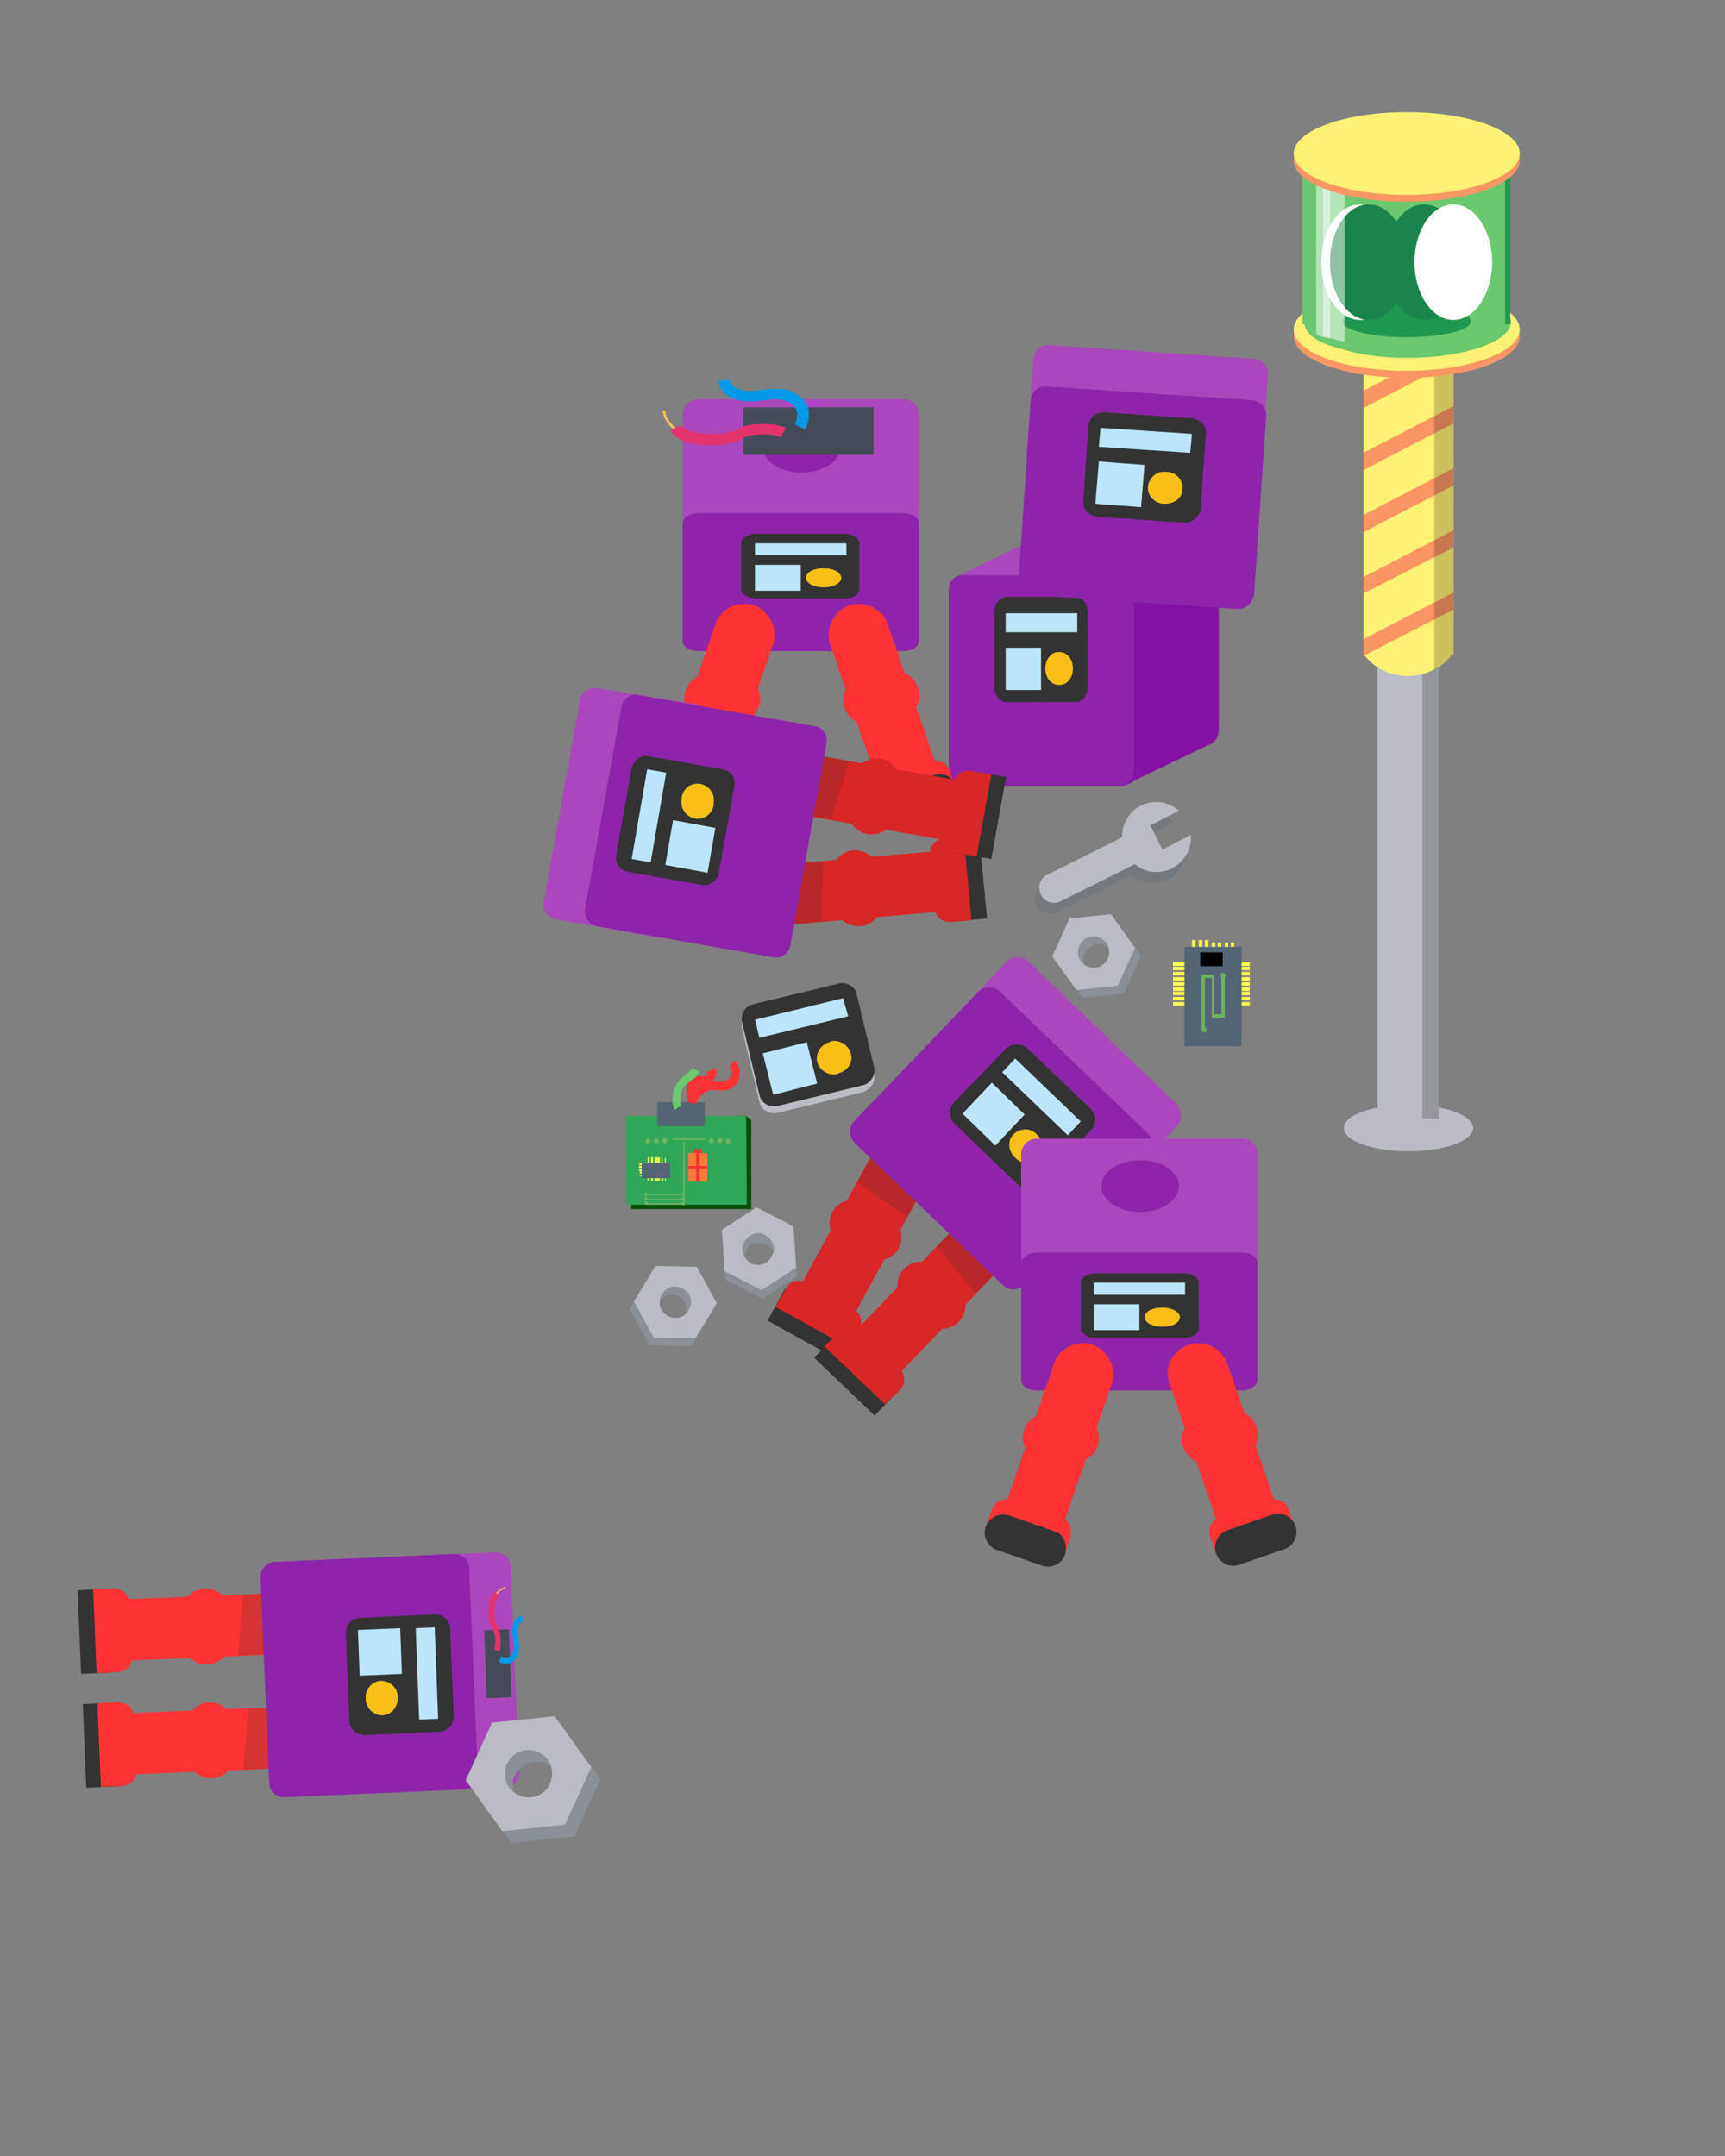 <svg width="200" height="250" fill="none" xmlns="http://www.w3.org/2000/svg"><rect width="100%" height="100%" fill="#808080" stroke="none"/><path d="M76.9 137.6c-.1-1 .1-1.9.2-2.7.4-1.7.6-2.8-1.9-3.9l.3-.7c3 1.3 2.7 2.9 2.3 4.7-.2.8-.3 1.6-.2 2.5l-.7.1z" fill="#009AE8"/><path d="M79.4 137.6c-.7-1.3-1.2-2.2.5-3.7 1.2-1.1 1.8-2.4 1.5-2.9 0-.1-.1-.3-.7-.3v-.7c.9 0 1.2.5 1.4.8.4 1-.4 2.5-1.7 3.8-1.3 1.1-1 1.6-.4 2.7l.1.1-.7.2z" fill="#E3326C"/><path d="M81.6 139.3c0-.3 0-.6-.1-1-.1-1.5-.3-3.4.3-3.8l.1.1c-.5.4-.4 2.4-.3 3.7 0 .4.1.7.1 1h-.1z" fill="#6AB360"/><path d="M81.8 139.3c0 .1-.1.2-.1.2-.1 0-.2-.1-.2-.1 0-.1.1-.2.1-.2.1-.1.2 0 .2.1zM82 134.7c.1 0 .1-.1.1-.2s-.1-.1-.2-.1-.1.1-.1.2.1.1.2.1zM81.5 132.4h-3.7v-.2h3.7v.2zM76.5 137.8h-1v-3.3h.2v3.1h.6v-2.4h.9v2.6H77v-2.4h-.5v2.4z" fill="#6AB360"/><path d="M75.4 134.5c0-.1.1-.2.2-.2s.2.1.2.2-.1.2-.2.2-.2-.1-.2-.2zM77 137.8c0 .1.1.2.2.2s.2-.1.2-.2-.1-.2-.2-.2c-.2 0-.2.1-.2.2z" fill="#6AB360"/><path d="M87.1 140.2v-10.3l-.6-.5-13.4.5.1 10.3h13.9z" fill="#004E00"/><path d="M86.6 139.7l-.1-10.3H72.6v10.3h14z" fill="#30A658"/><path d="M79.2 139.5v-7.1h.2v7.1h-.2zM79.198 138.6h-4.3v-.2h4.3v.2z" fill="#6AB360"/><path d="M74.9 138.7c-.1 0-.2-.1-.2-.2s.1-.2.2-.2.2.1.2.2-.1.2-.2.2zM79.2 138.7c.1 0 .2-.1.2-.2s-.1-.2-.2-.2-.2.1-.2.2.2.2.2.2zM79.198 139.2l-4.3-.1v-.1h4.3v.2z" fill="#6AB360"/><path d="M74.9 139.2c-.1 0-.2-.1-.2-.2s.1-.2.2-.2.2.1.2.2-.1.2-.2.2zM79.2 139.2c.1 0 .2-.1.2-.2s-.1-.2-.2-.2-.2.1-.2.2c.1.2.2.2.2.2zM79.298 139.7h-4.4v-.2h4.4v.2z" fill="#6AB360"/><path d="M74.9 139.7c-.1 0-.2-.1-.2-.2s.1-.2.2-.2.2.1.2.2c0 .2-.1.2-.2.2zM79.2 139.8c.1 0 .2-.1.2-.2s-.1-.2-.2-.2-.2.1-.2.2l.2.2zM82.79 132.306a.3.3 0 10-.598-.015.3.3 0 00.599.015zM83.757 132.276a.3.3 0 10-.599-.015.3.3 0 00.6.015zM84.722 132.347a.3.3 0 10-.599-.015.3.3 0 00.6.015zM75.443 132.329a.3.3 0 10-.6-.014.3.3 0 00.6.014zM76.412 132.3a.3.3 0 10-.6-.015.3.3 0 00.6.015z" fill="#6AB360"/><path d="M81.7 130.6v-2.8h-5.5v2.8h5.5z" fill="#546573"/><path d="M77.379 132.271a.3.3 0 10-.601-.015.3.3 0 00.6.015zM81.7 132.2H78v-.2h3.7v.2z" fill="#6AB360"/><path d="M77.6 136.4h-3.4v-.1h3.4v.1zM77.6 136.1h-3.4v-.2h3.4v.2zM77.6 135.9h-3.4v-.2l3.4.1v.1z" fill="#FFFF4E"/><path d="M77.6 135.8h-3.5v-.2h3.5v.2zM77.4 135.4h-3.3v-.2l3.3.1v.1z" fill="#FFFF4E"/><path d="M77.4 135.4h-3.3v-.2l3.3.1v.1zM77.4 135.1h-3.3v-.2h3.3v.2z" fill="#FFFF4E"/><path d="M77.1 136.9v-2.6h.1v2.6h-.1zM76.7 136.9v-2.7h.1l.1 2.7h-.2z" fill="#FFFF4E"/><path d="M76.7 136.9v-2.7h.1l.1 2.7h-.2zM76.299 136.9v-2.7h.2v2.7h-.2z" fill="#FFFF4E"/><path d="M76.1 136.9v-2.7h.2v2.7h-.2z" fill="#FFFF4E"/><path d="M75.9 136.9v-2.7h.2v2.7h-.2zM75.5 136.9v-2.7h.2v2.7h-.2z" fill="#FFFF4E"/><path d="M75.5 136.9v-2.7h.2v2.7h-.2zM75.1 136.9v-2.7h.2v2.7h-.2z" fill="#FFFF4E"/><path d="M77.7 136.6h-3.3v-1.8h3.3v1.8z" fill="#546573"/><path d="M77.7 136.6h-3.3v-.1h3.3v.1z" fill="#546573"/><path d="M80.6 133.8c.1 0 .4-.1.4-.3 0-.1-.3-.3-.4-.3-.1 0-.2.1-.2.3-.1.2 0 .3.2.3z" fill="#F33"/><path d="M81.2 133.8c.1 0 .2-.1.2-.3 0-.1-.1-.3-.2-.3s-.4.1-.4.3c0 .2.3.3.4.3z" fill="#F33"/><path d="M82 133.7v3.3h-2.2v-3.3H82z" fill="#FF7A38"/><path d="M81.101 133.7v3.3h-.4v-3.3h.4z" fill="#F33"/><path d="M79.8 135.2H82v.3h-2.2v-.3zM80.7 128l-1-.2v-.5c-.1-.2-.2-.5-.1-1 0-.3.1-.8.5-1.2.4-.3.8-.3 1.2-.3h.5c.1 0 .2-.1.2-.2v-.3l.9-.5c.2.3.2.8 0 1.1-.1.2-.2.4-.3.5H84c.4-.1.7-.4.8-.7.1-.4 0-.8-.3-1l.7-.7c.5.5.7 1.3.5 2-.2.7-.8 1.3-1.5 1.4-.4.1-.8.1-1.2 0h-.6c-.8.2-1.5.8-1.7 1.6zm.4-2.1c-.2 0-.3 0-.3.1s-.1.2-.1.3c.1-.1.2-.3.4-.4z" fill="#F33"/><path d="M78.2 128.7c-.5-1.2-.2-2.8.8-3.7.2-.1.3-.3.5-.4.3-.2.6-.5.7-.7l.9.3c-.2.6-.7.9-1.1 1.2-.1.1-.3.2-.4.3-.7.6-.9 1.7-.6 2.5l-.8.5z" fill="#6AC86E"/><path d="M92.299 147.1l-.3-4.9-4.1-.9-3.6 1.3-.5 1 .3 4.8 4.3 2.2 4-2.6-.1-.9zm-3.4-2.8c.7.4 1.1 1.1 1 1.9-.5.5-1.2.8-2 1.1-2.2.9-2.1-1.2-1.1-2.7.5-.5 1.4-.7 2.1-.3z" fill="#8A9096"/><path d="M87.1 146.5c-.9-.5-1.3-1.6-.8-2.5.5-.9 1.6-1.3 2.4-.8.9.5 1.3 1.6.8 2.4-.4 1-1.5 1.3-2.4.9zm4.9-4.3l-4.3-2.2-4 2.6.3 4.8 4.3 2.2 4-2.6-.3-4.8z" fill="#B9BDC3"/><path d="M80.6 155.4l2.5-4.2-2.9-3.1-3.7-1-1 .6-2.5 4.1 2.3 4.2 4.8.1.5-.7zm-1.2-4.3c.4.7.2 1.5-.3 2.1-.7.1-1.5 0-2.3-.2-2.3-.6-1.1-2.2.6-2.8.8-.2 1.6.1 2 .9z" fill="#8A9096"/><path d="M76.7 151.9c-.5-.9-.1-2 .7-2.5.9-.5 2-.1 2.5.7.5.9.1 2-.7 2.5-.9.5-2 .1-2.5-.7zm6.4-.8l-2.3-4.2-4.8-.1-2.5 4.1 2.3 4.2 4.8.1 2.5-4.1zM163.301 133.5c4.142 0 7.5-1.209 7.5-2.7s-3.358-2.7-7.5-2.7c-4.142 0-7.5 1.209-7.5 2.7s3.358 2.7 7.5 2.7z" fill="#B9BDC3"/><path d="M166.801 64.1h-7.1v65.6h7.1V64.1z" fill="#B9BDC3"/><path opacity=".2" d="M166.8 64.1h-1.9v65.6h1.9V64.1z" fill="#000"/><path d="M168.502 40h-10.4v36h10.4V40z" fill="#FA9664"/><path d="M168.402 40l-10.3 5.3v-5.2l.1-.1h10.2zM168.502 47.1l-10.4 5.4v-5.2l10.4-5.4v5.2zM168.502 54.3l-10.4 5.4v-5.2l10.4-5.4v5.2zM168.502 61.5l-10.4 5.4v-5.2l10.4-5.4v5.2zM168.502 68.7l-10.4 5.4v-5.3l10.4-5.3v5.2zM168.501 70.7v5.2l-.2.1h-10.1l10.3-5.3z" fill="#FFF173"/><path d="M168.502 40h-10.4v36h10.4V40z" fill="#FA9664"/><path d="M168.402 40l-10.3 5.3v-5.2l.1-.1h10.2zM168.502 47.1l-10.4 5.4v-5.2l10.4-5.4v5.2zM168.502 54.3l-10.4 5.4v-5.2l10.4-5.4v5.2zM168.502 61.5l-10.4 5.4v-5.2l10.4-5.4v5.2zM168.502 68.7l-10.4 5.4v-5.3l10.4-5.3v5.2zM168.501 70.7v5.2l-.2.1-.2.2c-2.7 3-7.4 2.9-9.9-.2l10.3-5.3z" fill="#FFF173"/><path opacity=".2" d="M168.501 75.9l-2.2 1.8V40h2.2v35.9z" fill="#000"/><path d="M163.1 43.8c7.235 0 13.1-2.15 13.1-4.8 0-2.651-5.865-4.8-13.1-4.8-7.235 0-13.1 2.149-13.1 4.8 0 2.65 5.865 4.8 13.1 4.8z" fill="#FA9664"/><path d="M163.1 43c7.235 0 13.1-2.149 13.1-4.8 0-2.65-5.865-4.8-13.1-4.8-7.235 0-13.1 2.15-13.1 4.8 0 2.651 5.865 4.8 13.1 4.8z" fill="#FFF173"/><path d="M175.199 37.3c0 2.3-5.4 4.2-12 4.2-2.7 0-5.2-.3-7.2-.9-.6-.2-1.2-.3-1.7-.5-.3-.1-.6-.2-.8-.3-.3-.1-.6-.3-.8-.4-1-.6-1.5-1.3-1.5-2.1s.6-1.5 1.5-2.1c.2-.2.5-.3.8-.4.2-.1.5-.2.8-.3.5-.2 1-.4 1.7-.5 2-.5 4.5-.9 7.2-.9 6.6 0 12 1.9 12 4.2z" fill="#6AC86E"/><path d="M175.1 18.1h-22.7v19.5h22.7V18.1z" fill="#219750"/><path d="M174.5 18.1H151v19.5h23.5V18.1z" fill="#6AC86E"/><path d="M170.499 37.3c0 1-3.3 1.8-7.4 1.8-4.1 0-7.4-.8-7.4-1.8s3.3-6.9 7.4-6.9c4.1 0 7.4 5.9 7.4 6.9z" fill="#219750"/><path d="M157.699 37.1c2.486 0 4.5-3 4.5-6.7s-2.014-6.7-4.5-6.7c-2.485 0-4.5 3-4.5 6.7s2.015 6.7 4.5 6.7z" fill="#fff"/><path d="M158.699 37.1c2.486 0 4.5-3 4.5-6.7s-2.014-6.7-4.5-6.7c-2.485 0-4.5 3-4.5 6.7s2.015 6.7 4.5 6.7z" fill="#1A844B"/><path d="M165.1 37.1c2.485 0 4.5-3 4.5-6.7s-2.015-6.7-4.5-6.7c-2.486 0-4.5 3-4.5 6.7s2.014 6.7 4.5 6.7z" fill="#1A844B"/><path d="M168.5 37.1c2.485 0 4.5-3 4.5-6.7s-2.015-6.7-4.5-6.7-4.5 3-4.5 6.7 2.015 6.7 4.5 6.7z" fill="#fff"/><path opacity=".5" d="M154.2 18.1v21.2c-.3-.1-.6-.2-.8-.2-.3-.1-.6-.2-.8-.3V18.1h1.6z" fill="#fff"/><path opacity=".5" d="M155.9 18.1v21.5c-.6-.1-1.2-.2-1.7-.4-.3-.1-.6-.2-.8-.2V17.9l2.5.2z" fill="#fff"/><path d="M163.1 23.4c7.235 0 13.1-2.149 13.1-4.8 0-2.65-5.865-4.8-13.1-4.8-7.235 0-13.1 2.15-13.1 4.8 0 2.651 5.865 4.8 13.1 4.8z" fill="#FA9664"/><path d="M163.1 22.6c7.235 0 13.1-2.149 13.1-4.8s-5.865-4.8-13.1-4.8c-7.235 0-13.1 2.149-13.1 4.8s5.865 4.8 13.1 4.8z" fill="#FFF173"/><path d="M100.043 126.644l-9.9 2.4c-.9.2-1.9-.3-2.1-1.3l-2-8.4c-.2-.9.3-1.9 1.3-2.1l9.9-2.4c.9-.2 1.9.3 2.1 1.3l2 8.4c.2.9-.4 1.8-1.3 2.1z" fill="#B9BDC3"/><path d="M100.043 125.843l-9.9 2.4c-.9.2-1.9-.3-2.1-1.3l-2-8.4c-.2-.9.3-1.9 1.3-2.1l9.9-2.4c.9-.2 1.9.3 2.1 1.3l2 8.4c.2.9-.4 1.9-1.3 2.1z" fill="#333"/><path d="M97.743 115.743l-10.2 2.5.5 2.1 10.3-2.5-.6-2.1zM93.543 120.844l-5.1 1.3 1.2 4.8 5.1-1.3-1.2-4.8z" fill="#BBE5FA"/><path d="M97.243 124.443l-.2.1a2 2 0 01-2.3-1.4 2 2 0 011.4-2.3l.2-.1c1-.2 2 .4 2.3 1.4.3 1-.3 2-1.4 2.3z" fill="#F8BF15"/><path d="M35.4 191.7l-.3-7.1-24.2 1 .3 7.1 24.2-1z" fill="#F33"/><path opacity=".2" d="M27.6 192l.6-7.1 9.1-.4.3 7-10 .5z" fill="#333"/><path d="M13.6 193.9l-.4-9.7-4.2.2.4 9.7 4.2-.2z" fill="#333"/><path d="M11.2 194l-.4-9.7 2.4-.1c1 0 1.8.7 1.8 1.7l.3 6.2c0 1-.7 1.8-1.7 1.8l-2.4.1zM21.2 190.4l-.1-3.3c-.1-1.5 1.1-2.8 2.6-2.9 1.5-.1 2.8 1.1 2.9 2.6l.1 3.3c.1 1.5-1.1 2.8-2.6 2.9-1.6.1-2.8-1.1-2.9-2.6zM35.9 204.9l-.3-7.1-24.2 1 .3 7.1 24.2-1z" fill="#F33"/><path opacity=".2" d="M28.2 205.2l.6-7.1 9.1-.4.3 7.1-10 .4z" fill="#333"/><path d="M14.2 207.1l-.4-9.7-4.2.2.4 9.7 4.2-.2z" fill="#333"/><path d="M11.7 207.2l-.4-9.7 2.4-.1c1 0 1.8.7 1.8 1.7l.3 6.2c0 1-.7 1.8-1.7 1.8l-2.4.1zM21.7 203.6l-.1-3.3c-.1-1.5 1.1-2.8 2.6-2.9 1.5-.1 2.8 1.1 2.9 2.6l.1 3.3c.1 1.5-1.1 2.8-2.6 2.9-1.5.1-2.8-1.1-2.9-2.6z" fill="#F33"/><path d="M44.8 206.1l-1-23.8c0-1 .7-1.8 1.7-1.8l11.9-.5c1 0 1.8.7 1.8 1.7l1 23.8c0 1-.7 1.8-1.7 1.8l-11.9.5c-.9.1-1.7-.7-1.8-1.7z" fill="#AB47BC"/><path d="M59 188.921l-2.867.114.314 7.874 2.868-.115-.314-7.873z" fill="#454B58"/><path opacity=".2" d="M59.222 193.954c-1.097-1.314-2.098-2.841-3.047-4.369l.292 7.3 2.867-.115-.112-2.816z" fill="#454B58"/><path d="M57.815 192.705l.288-.638c.373.194.738.179 1.043-.042.456-.332.427-1.062.419-1.27-.008-.209-.069-.415-.077-.624-.067-.363-.134-.726-.098-1.145-.027-.678.359-1.477 1.135-1.664l.131.673c-.415.069-.603.599-.638 1.018-.04.315.025.626.091.989.063.258.071.467.082.728.085.832-.2 1.522-.708 1.908-.404.33-1.082.357-1.668.067z" fill="#009AE8"/><path d="M56.902 186.84c-.008-.209-.018-.47.026-.68.11-1.154 1.013-2.078 1.691-2.105l.006.157c-.625.025-1.426.892-1.489 1.939-.03.576.048 1.2.07 1.773.01.209.07.415.13.622.059.154.169.306.273.302l.052-.002.003.052c.24.774.277 1.713.047 2.505l-.158-.046c.18-.738.196-1.626-.042-2.348-.158-.046-.269-.198-.33-.405-.06-.206-.12-.413-.128-.621a8.542 8.542 0 01-.15-1.143z" fill="#F9C051"/><path d="M56.654 187.163c-.013-.313-.025-.626.013-.993.04-.315.158-1.26.771-1.598l.338.614c-.152.11-.398.486-.427 1.061-.115 1.049.02 1.827.302 2.338.225.409.34.666.363 1.239.075.572.048 1.2-.14 1.73l-.586-.29c.14-.424.171-.947.098-1.467-.07-.467-.13-.621-.298-.928-.278-.407-.405-.976-.434-1.706z" fill="#E3326C"/><path d="M31.2 206.7l-1-23.8c0-1 .7-1.8 1.7-1.8l20.7-.9c1 0 1.8.7 1.8 1.7l1 23.8c0 1-.7 1.8-1.7 1.8l-20.7.9c-1 0-1.8-.7-1.8-1.7z" fill="#8E24AA"/><path d="M40.5 199.5l-.4-10.1c0-1 .7-1.8 1.7-1.8l8.6-.4c1 0 1.8.7 1.8 1.7l.4 10.1c0 1-.7 1.8-1.7 1.8l-8.6.4c-1 0-1.8-.8-1.8-1.7z" fill="#333"/><path d="M50.8 199.3l-.4-10.6-2.2.1.4 10.6 2.2-.1zM46.6 194.1l-.2-5.3-4.9.2.2 5.3 4.9-.2z" fill="#BBE5FA"/><path d="M42.4 197.1v-.3c0-1 .8-1.9 1.8-1.9s1.9.8 1.9 1.8v.3c0 1-.8 1.9-1.8 1.9s-1.8-.8-1.9-1.8z" fill="#F8BF15"/><path d="M143.099 109.3h-.4v8.4h.4v-8.4zM142.4 109.3h-.4v8.4h.4v-8.4zM141.599 109.3h-.4v8.4h.4v-8.4zM140.9 109.3h-.4v8.4h.4v-8.4zM140.099 109h-.4v8.4h.4V109zM139.4 109h-.4v8.4h.4V109zM138.599 109h-.4v8.4h.4V109z" fill="#FFFF4E"/><path d="M144.9 116.2H136v.4h8.9v-.4zM144.9 115.6H136v.4h8.9v-.4zM144.9 115H136v.4h8.9v-.4zM144.9 114.5H136v.4h8.9v-.4zM144.9 113.9H136v.4h8.9v-.4zM144.9 113.3H136v.4h8.9v-.4zM144.9 112.7H136v.4h8.9v-.4zM144.9 112.1H136v.4h8.9v-.4zM144.9 111.6H136v.4h8.9v-.4z" fill="#FFFF4E"/><path d="M137.328 110.321v11h6.6v-11h-6.6z" fill="#546573"/><path d="M137.352 109.797v10.6h6.6v-10.6h-6.6z" fill="#546573"/><path d="M139.701 119.4h-.4V113h1.5v4.6h.8v-4.5h.4v4.9h-1.5v-4.6h-.8v6z" fill="#6AB360"/><path d="M139.901 119.4c0 .2-.1.3-.3.3-.2 0-.3-.1-.3-.3 0-.2.1-.3.3-.3.2 0 .3.1.3.3zM141.8 113.4a.3.3 0 100-.6.3.3 0 000 .6z" fill="#6AB360"/><path d="M139.16 110.437v1.6h2.6v-1.6h-2.6z" fill="#000"/><path d="M131.7 110l-2.9-3.9-3.9 1.5-2.3 3 .1 1.2 2.8 3.9 4.8-.5 2-4.4-.6-.8zm-4.4-.5c.8-.1 1.5.4 1.8 1.1-.2.7-.6 1.4-1.1 2-1.4 1.9-2.4.2-2.4-1.7.3-.8.9-1.4 1.7-1.4z" fill="#8A9096"/><path d="M127 112.2c-1 .1-1.9-.6-2-1.6-.1-1 .6-1.9 1.6-2 1-.1 1.9.6 2 1.6.1 1-.6 1.9-1.6 2zm1.8-6.2l-4.8.5-2 4.4 2.8 3.9 4.8-.5 2-4.4-2.8-3.9z" fill="#B9BDC3"/><path d="M68.699 205.062l-4.395-5.91-5.91 2.273-3.486 4.546.152 1.819 4.243 5.91 7.274-.758 3.031-6.668-.91-1.212zm-6.668-.758c1.212-.151 2.273.606 2.728 1.667-.303 1.061-.91 2.122-1.667 3.031-2.122 2.88-3.637.303-3.637-2.576.454-1.213 1.364-2.122 2.576-2.122z" fill="#8A9096"/><path d="M61.577 208.396c-1.515.151-2.88-.909-3.03-2.425-.152-1.515.909-2.879 2.424-3.031 1.516-.151 2.88.909 3.031 2.425.152 1.515-.91 2.879-2.425 3.031zM64.305 199l-7.274.758L54 206.426l4.243 5.91 7.274-.758 3.032-6.668-4.244-5.91z" fill="#B9BDC3"/><path d="M131.074 101.508c-.1 0-.1.1-.2.1l-8.4 4.2c-.9.4-1.9.1-2.3-.8-.4-.9-.1-1.9.8-2.3l8.4-4.2c.1 0 .1-.1.2-.1 0-1.5.8-3 2.2-3.7 1.5-.7 3.2-.5 4.4.6l-3.3 1.7 1.4 2.8 3.3-1.7c.1 1.6-.7 3.1-2.2 3.9-1.5.7-3.2.4-4.3-.5z" fill="#74797E"/><path d="M131.574 100.208c-.1 0-.1.1-.2.1l-8.4 4.2c-.9.4-1.9.1-2.3-.8-.4-.9-.1-1.9.8-2.3l8.4-4.2c.1 0 .1-.1.2-.1 0-1.5.8-3 2.2-3.7 1.5-.7 3.2-.5 4.4.6l-3.3 1.7 1.4 2.8 3.3-1.7c.1 1.6-.7 3.1-2.2 3.9-1.5.7-3.1.5-4.3-.5z" fill="#B9BDC3"/><path d="M121.2 86.31c-.5 0-.9-.3-1.1-.7h17.8c1 0 1.8-.7 1.8-1.7" fill="#AB47BC"/><path d="M131.5 90.41c-.3.3-1 .6-1.4.6h-18.7c-.8 0-1.4-.8-1.4-1.8v-20.7c0-.7.3-1.4.8-1.6.2-.1 9-4.3 9.1-4.4.5-.3.9-.4 1.2-.4h18.7c.8 0 1.4.8 1.4 1.8v20.7c0 .7-.3 1.3-.8 1.6" fill="#AB47BC"/><path d="M128.7 69.41c-1.9.9-3.7.6-5-.4-.3.1-.7.2-1.1.2-4.2.1-8.4.5-12.6 1v19.1c0 1 .6 1.8 1.4 1.8h18.7c.4 0 1.1-.3 1.4-.6l9-4.3c.5-.3.8-.9.8-1.6v-20.4c-4.2 1.7-8.5 3.2-12.6 5.2z" fill="#8512A3"/><path d="M130.1 91.01h-18.7c-.8 0-1.4-.8-1.4-1.8v-20.7c0-1 .6-1.8 1.4-1.8h18.7c.8 0 1.4.8 1.4 1.8v20.7c0 1-.6 1.8-1.4 1.8z" fill="#8E24AA"/><path d="M124.701 81.41h-8c-.8 0-1.4-.8-1.4-1.8v-8.6c0-1 .6-1.8 1.4-1.8h8c.8 0 1.4.8 1.4 1.8v8.6c0 1.1-.6 1.8-1.4 1.8z" fill="#333"/><path d="M124.9 71.11h-8.3v2.2h8.3v-2.2zM120.7 75.11h-4.1v4.9h4.1v-4.9z" fill="#BBE5FA"/><path d="M122.899 79.41h-.2c-.8 0-1.5-.8-1.5-1.9 0-1 .6-1.9 1.5-1.9h.2c.8 0 1.5.8 1.5 1.9 0 1.1-.7 1.9-1.5 1.9z" fill="#F8BF15"/><path d="M144.4 57.01l-23.8-1.6c-1-.1-1.7-.9-1.6-1.9l.8-11.9c.1-1 .9-1.7 1.9-1.6l23.7 1.6c1 .1 1.7.9 1.6 1.9l-.8 11.9c0 .9-.8 1.6-1.8 1.6z" fill="#AB47BC"/><path d="M143.399 70.61l-23.7-1.6c-1-.1-1.7-.9-1.6-1.9l1.4-20.7c.1-1 .9-1.7 1.9-1.6l23.8 1.6c1 .1 1.7.9 1.6 1.9l-1.4 20.7c-.2.9-1 1.7-2 1.6z" fill="#8E24AA"/><path d="M137.299 60.61l-10.1-.7c-1-.1-1.7-.9-1.6-1.9l.6-8.6c.1-1 .9-1.7 1.9-1.6l10.1.7c1 .1 1.7.9 1.6 1.9l-.6 8.6c-.1.9-.9 1.6-1.9 1.6z" fill="#333"/><path d="M138.198 50.31l-10.6-.7-.2 2.2 10.6.7.2-2.2zM132.7 53.91l-5.3-.4-.4 4.9 5.3.4.4-4.9z" fill="#BBE5FA"/><path d="M135.1 58.41h-.3c-1-.1-1.8-1-1.7-2 .1-1 1-1.8 2-1.7h.3c1 .1 1.8 1 1.7 2 0 1-.9 1.7-2 1.7z" fill="#F8BF15"/><path d="M108.9 134.338l-6.2-3.4-11.6 21.3 6.2 3.4 11.6-21.3z" fill="#D92626"/><path opacity=".2" d="M105.2 141.138l-5.8-4.1 4.4-8 6.2 3.4-4.8 8.7z" fill="#333"/><path d="M99.6 154.138l-8.6-4.7-2 3.7 8.5 4.7 2.1-3.7z" fill="#333"/><path d="M98.4 156.238l-8.5-4.7 1.2-2.1c.5-.9 1.5-1.2 2.4-.7l5.4 3c.9.5 1.2 1.5.7 2.4l-1.2 2.1zM100.501 145.838l-2.9-1.6c-1.3-.7-1.8-2.4-1.1-3.7.7-1.3 2.4-1.8 3.7-1.1l2.9 1.6c1.3.7 1.8 2.4 1.1 3.7-.7 1.3-2.4 1.8-3.7 1.1z" fill="#D92626"/><path d="M118.5 144.438l-5.1-4.9-16.8 17.5 5.1 4.9 16.8-17.5z" fill="#D92626"/><path opacity=".2" d="M113.1 150.038l-4.5-5.5 6.3-6.6 5.1 4.9-6.9 7.2z" fill="#333"/><path d="M104.3 161.138l-7-6.7-2.9 3 7 6.7 2.9-3z" fill="#333"/><path d="M102.6 162.838l-7-6.7 1.7-1.7c.7-.7 1.8-.7 2.5-.1l4.5 4.3c.7.7.7 1.8.1 2.5l-1.8 1.7zM107.3 153.338l-2.4-2.3a2.81 2.81 0 01-.1-3.9c1.1-1.1 2.8-1.1 3.9-.1l2.4 2.3c1.1 1.1 1.1 2.8.1 3.9s-2.8 1.1-3.9.1z" fill="#D92626"/><path d="M125.801 139.138l-17.2-16.5c-.7-.7-.7-1.8-.1-2.5l8.2-8.6c.7-.7 1.8-.7 2.5-.1l17.2 16.6c.7.7.7 1.8.1 2.5l-8.2 8.6c-.7.7-1.8.7-2.5 0z" fill="#AB47BC"/><path d="M116.301 149.038l-17.2-16.5c-.7-.7-.7-1.8-.1-2.5l14.4-15c.7-.7 1.8-.7 2.5-.1l17.2 16.5c.7.7.7 1.8.1 2.5l-14.4 15c-.7.7-1.8.8-2.5.1z" fill="#8E24AA"/><path d="M118 137.338l-7.3-7c-.7-.7-.7-1.8-.1-2.5l6-6.2c.7-.7 1.8-.7 2.5-.1l7.3 7c.7.7.7 1.8.1 2.5l-6 6.2c-.7.8-1.8.8-2.5.1z" fill="#333"/><path d="M125.301 130.038l-7.6-7.3-1.5 1.6 7.6 7.3 1.5-1.6zM118.8 129.238l-3.8-3.7-3.4 3.6 3.8 3.7 3.4-3.6z" fill="#BBE5FA"/><path d="M117.801 134.338l-.2-.2c-.7-.7-.8-1.9-.1-2.6.7-.7 1.9-.8 2.6-.1l.2.2c.7.7.8 1.9.1 2.6-.7.8-1.9.8-2.6.1z" fill="#F8BF15"/><path d="M144 147.538h-23.8c-1 0-1.8-.8-1.8-1.8v-11.9c0-1 .8-1.8 1.8-1.8H144c1 0 1.8.8 1.8 1.8v11.9c0 1-.8 1.8-1.8 1.8z" fill="#AB47BC"/><path d="M144 161.238h-23.8c-1 0-1.8-.5-1.8-1.2v-13.6c0-.6.8-1.2 1.8-1.2H144c1 0 1.8.5 1.8 1.2v13.6c0 .6-.8 1.2-1.8 1.2z" fill="#8E24AA"/><path d="M126.7 155.938c-1.8-.6-3.9.3-4.5 2.2l-5.6 16.3c-.6 1.8.3 3.9 2.2 4.5 1.8.6 3.9-.3 4.5-2.2l5.6-16.3c.6-1.8-.4-3.8-2.2-4.5z" fill="#F33"/><path d="M123.399 180.438l-9.2-3.2.8-2.2c.3-.9 1.3-1.4 2.2-1.1l5.8 2c.9.3 1.4 1.3 1.1 2.2l-.7 2.3z" fill="#F33"/><path d="M122.2 177.538l-5.2-1.8c-1.1-.4-2.3.2-2.7 1.3-.4 1.1.2 2.3 1.3 2.7l5.2 1.8c1.1.4 2.3-.2 2.7-1.3.3-1.2-.2-2.4-1.3-2.7z" fill="#333"/><path d="M124.5 169.538l-3.3-.1c-1.5-.1-2.7-1.3-2.6-2.9.1-1.5 1.3-2.7 2.9-2.6l3.3.1c1.5.1 2.7 1.3 2.6 2.9-.1 1.5-1.3 2.6-2.9 2.6z" fill="#F33"/><path d="M137.201 155.138h-10.1c-1 0-1.8-.5-1.8-1.1v-5.3c0-.6.8-1.1 1.8-1.1h10.1c1 0 1.8.5 1.8 1.1v5.3c0 .6-.8 1.1-1.8 1.1z" fill="#333"/><path d="M137.401 148.738h-10.6v1.4h10.6v-1.4zM132.101 151.238h-5.3v3h5.3v-3z" fill="#BBE5FA"/><path d="M134.901 153.838h-.3c-1 0-1.9-.5-1.9-1.1 0-.6.8-1.1 1.9-1.1h.3c1 0 1.9.5 1.9 1.1 0 .6-.8 1.1-1.9 1.1z" fill="#F8BF15"/><path d="M135.601 160.438l5.6 16.3c.6 1.8 2.6 2.8 4.5 2.2 1.8-.6 2.8-2.6 2.2-4.5l-5.6-16.3c-.6-1.8-2.6-2.8-4.5-2.2-1.9.7-2.9 2.7-2.2 4.5z" fill="#F33"/><path d="M141.1 180.438l-.8-2.3c-.3-.9.2-1.9 1.1-2.2l5.8-2c.9-.3 1.9.2 2.2 1.1l.8 2.3-9.1 3.1z" fill="#F33"/><path d="M140.999 180.138c.4 1.1 1.6 1.7 2.7 1.3l5.2-1.8c1.1-.4 1.7-1.6 1.3-2.7-.4-1.1-1.6-1.7-2.7-1.3l-5.2 1.8c-1.1.4-1.7 1.6-1.3 2.7z" fill="#333"/><path d="M137.1 167.438c-.3-1.5.7-2.9 2.2-3.2l3.3-.6c1.5-.3 2.9.7 3.2 2.2.3 1.5-.7 2.9-2.2 3.2l-3.3.6c-1.5.3-2.9-.7-3.2-2.2z" fill="#F33"/><path d="M132.199 140.538c2.486 0 4.5-1.343 4.5-3s-2.014-3-4.5-3c-2.485 0-4.5 1.343-4.5 3s2.015 3 4.5 3z" fill="#8E24AA"/><path d="M104.739 61.8h-23.8c-1 0-1.8-.8-1.8-1.8V48.1c0-1 .8-1.8 1.8-1.8h23.8c1 0 1.8.8 1.8 1.8V60c0 1-.8 1.8-1.8 1.8z" fill="#AB47BC"/><path d="M104.739 75.5h-23.8c-1 0-1.8-.5-1.8-1.2V60.7c0-.6.8-1.2 1.8-1.2h23.8c1 0 1.8.5 1.8 1.2v13.6c0 .7-.8 1.2-1.8 1.2z" fill="#8E24AA"/><path d="M87.439 70.2c-1.8-.6-3.9.3-4.5 2.2l-5.6 16.3c-.6 1.8.3 3.9 2.2 4.5 1.8.6 3.9-.3 4.5-2.2l5.6-16.3c.6-1.8-.4-3.8-2.2-4.5z" fill="#F33"/><path d="M84.138 94.8l-9.2-3.2.8-2.3c.3-.9 1.3-1.4 2.2-1.1l5.8 2c.9.3 1.4 1.3 1.1 2.2l-.7 2.4z" fill="#F33"/><path d="M82.938 91.8l-5.2-1.8c-1.1-.4-2.3.2-2.7 1.3-.4 1.1.2 2.3 1.3 2.7l5.2 1.7c1.1.4 2.3-.2 2.7-1.3.3-1.1-.2-2.2-1.3-2.6z" fill="#333"/><path d="M85.238 83.8l-3.3-.1c-1.5-.1-2.7-1.3-2.6-2.9.1-1.5 1.3-2.7 2.9-2.6l3.3.1c1.5.1 2.7 1.3 2.6 2.9-.1 1.5-1.4 2.7-2.9 2.6z" fill="#F33"/><path d="M97.938 69.4h-10.2c-1 0-1.8-.5-1.8-1.1V63c0-.6.8-1.1 1.8-1.1h10.1c1 0 1.8.5 1.8 1.1v5.3c0 .6-.7 1.1-1.7 1.1z" fill="#333"/><path d="M98.137 63h-10.6v1.4h10.6V63zM92.837 65.5h-5.3v3h5.3v-3z" fill="#BBE5FA"/><path d="M95.638 68.1h-.3c-1 0-1.9-.5-1.9-1.1 0-.6.8-1.1 1.9-1.1h.3c1 0 1.9.5 1.9 1.1 0 .6-.9 1.1-1.9 1.1z" fill="#F8BF15"/><path d="M96.239 74.7l5.6 16.3c.6 1.8 2.6 2.8 4.5 2.2 1.8-.6 2.8-2.6 2.2-4.5l-5.6-16.3c-.6-1.8-2.6-2.8-4.5-2.2-1.8.7-2.8 2.7-2.2 4.5z" fill="#F33"/><path d="M101.838 94.8l-.8-2.3c-.3-.9.2-1.9 1.1-2.2l5.8-2c.9-.3 1.9.2 2.2 1.1l.8 2.3-9.1 3.1z" fill="#F33"/><path d="M101.738 94.4c.4 1.1 1.6 1.7 2.7 1.3l5.2-1.8c1.1-.4 1.7-1.6 1.3-2.7-.4-1.1-1.6-1.7-2.7-1.3l-5.2 1.8c-1.1.5-1.7 1.6-1.3 2.7z" fill="#333"/><path d="M97.838 81.7c-.3-1.5.7-2.9 2.2-3.2l3.3-.6c1.5-.3 2.9.7 3.2 2.2.3 1.5-.7 2.9-2.2 3.2l-3.3.6c-1.5.3-3-.7-3.2-2.2z" fill="#F33"/><path d="M92.938 54.8c2.485 0 4.5-1.343 4.5-3s-2.015-3-4.5-3c-2.486 0-4.5 1.343-4.5 3s2.014 3 4.5 3z" fill="#8E24AA"/><path d="M86.184 47.24v5.5h15.1v-5.5h-15.1z" fill="#454B58"/><path opacity=".2" d="M95.838 47.2c-2.6 2-5.6 3.8-8.6 5.5h14v-5.5h-5.4z" fill="#454B58"/><path d="M93.338 49.8l-1.2-.6c.4-.7.4-1.4 0-2-.6-.9-2-.9-2.4-.9-.4 0-.8.1-1.2.1-.7.1-1.4.2-2.2.1-1.3 0-2.8-.8-3.1-2.3l1.3-.2c.1.8 1.1 1.2 1.9 1.3.6.1 1.2 0 1.9-.1.5-.1.9-.1 1.4-.1 1.6-.1 2.9.5 3.6 1.5.6.8.6 2.1 0 3.2z" fill="#009AE8"/><path d="M82.038 51.1c-.4 0-.9 0-1.3-.1-2.2-.3-3.9-2.1-3.9-3.4h.3c0 1.2 1.6 2.8 3.6 3 1.1.1 2.3 0 3.4 0 .4 0 .8-.1 1.2-.2.3-.1.6-.3.6-.5v-.1h.1c1.5-.4 3.3-.4 4.8.1l-.1.3c-1.4-.4-3.1-.5-4.5-.1-.1.3-.4.5-.8.6-.4.1-.8.2-1.2.2-.7.1-1.5.2-2.2.2z" fill="#F9C051"/><path d="M82.638 51.6c-.6 0-1.2 0-1.9-.1-.6-.1-2.4-.4-3-1.6l1.2-.6c.2.3.9.8 2 .9 2 .3 3.5.1 4.5-.4.8-.4 1.3-.6 2.4-.6 1.1-.1 2.3 0 3.3.4l-.6 1.1c-.8-.3-1.8-.4-2.8-.3-.9.1-1.2.2-1.8.5-.8.5-1.9.7-3.3.7z" fill="#E3326C"/><path d="M87.738 100.5l.6 7 24.2-2.1-.6-7-24.2 2.1z" fill="#D92626"/><path opacity=".2" d="M95.44 99.8l-.2 7.1-9.1.8-.6-7 9.9-.9z" fill="#333"/><path d="M109.338 97.2l.9 9.7 4.2-.4-.9-9.6-4.2.3z" fill="#333"/><path d="M111.738 97l.9 9.7-2.4.2c-1 .1-1.8-.6-1.9-1.6l-.5-6.2c-.1-1 .6-1.8 1.6-1.9l2.3-.2zM101.938 101.1l.3 3.3c.1 1.5-1 2.9-2.5 3-1.5.1-2.9-1-3-2.5l-.3-3.3c-.1-1.5 1-2.9 2.5-3 1.5-.1 2.8 1 3 2.5z" fill="#D92626"/><path d="M90.74 86.9l-1.2 7 23.899 4.2 1.2-7-23.9-4.2z" fill="#D92626"/><path opacity=".2" d="M98.438 88.2l-2.1 6.8-9-1.6 1.2-7 9.9 1.8z" fill="#333"/><path d="M112.538 89.4l-1.7 9.5 4.1.7 1.7-9.5-4.1-.7z" fill="#333"/><path d="M114.939 89.8l-1.7 9.5-2.4-.4c-1-.2-1.6-1.1-1.4-2l1.1-6.1c.2-1 1.1-1.6 2-1.4l2.4.4zM104.338 91.2l-.6 3.3c-.2 1.5-1.7 2.5-3.2 2.2-1.5-.3-2.5-1.7-2.2-3.2l.6-3.3c.3-1.5 1.7-2.5 3.2-2.2 1.5.3 2.5 1.7 2.2 3.2z" fill="#D92626"/><path d="M82.338 83.8l-4.2 23.5c-.2 1-1.1 1.6-2 1.4l-11.7-2.1c-1-.2-1.6-1.1-1.4-2l4.2-23.4c.2-1 1.1-1.6 2-1.4l11.7 1.9c.9.2 1.6 1.1 1.4 2.1z" fill="#AB47BC"/><path d="M95.84 86.1l-4.2 23.5c-.2 1-1.1 1.6-2 1.4l-20.4-3.6c-1-.2-1.6-1.1-1.4-2l4.2-23.4c.2-1 1.1-1.6 2-1.4l20.4 3.6c.9.1 1.5 1 1.4 1.9z" fill="#8E24AA"/><path d="M85.139 91.2l-1.8 10c-.2 1-1.1 1.6-2 1.4l-8.5-1.5c-1-.2-1.6-1.1-1.4-2l1.8-10c.2-1 1.1-1.6 2-1.4l8.5 1.5c1 .1 1.6 1 1.4 2z" fill="#333"/><path d="M75.038 89.2l-1.8 10.4 2.2.4 1.8-10.4-2.2-.4zM78.039 95.1l-.9 5.2 4.9.9.9-5.2-4.9-.9z" fill="#BBE5FA"/><path d="M82.738 93.1v.3c-.2 1-1.1 1.7-2.2 1.5-1-.2-1.7-1.2-1.5-2.2v-.3c.2-1 1.1-1.7 2.2-1.5 1 .2 1.7 1.2 1.5 2.2z" fill="#F8BF15"/></svg>